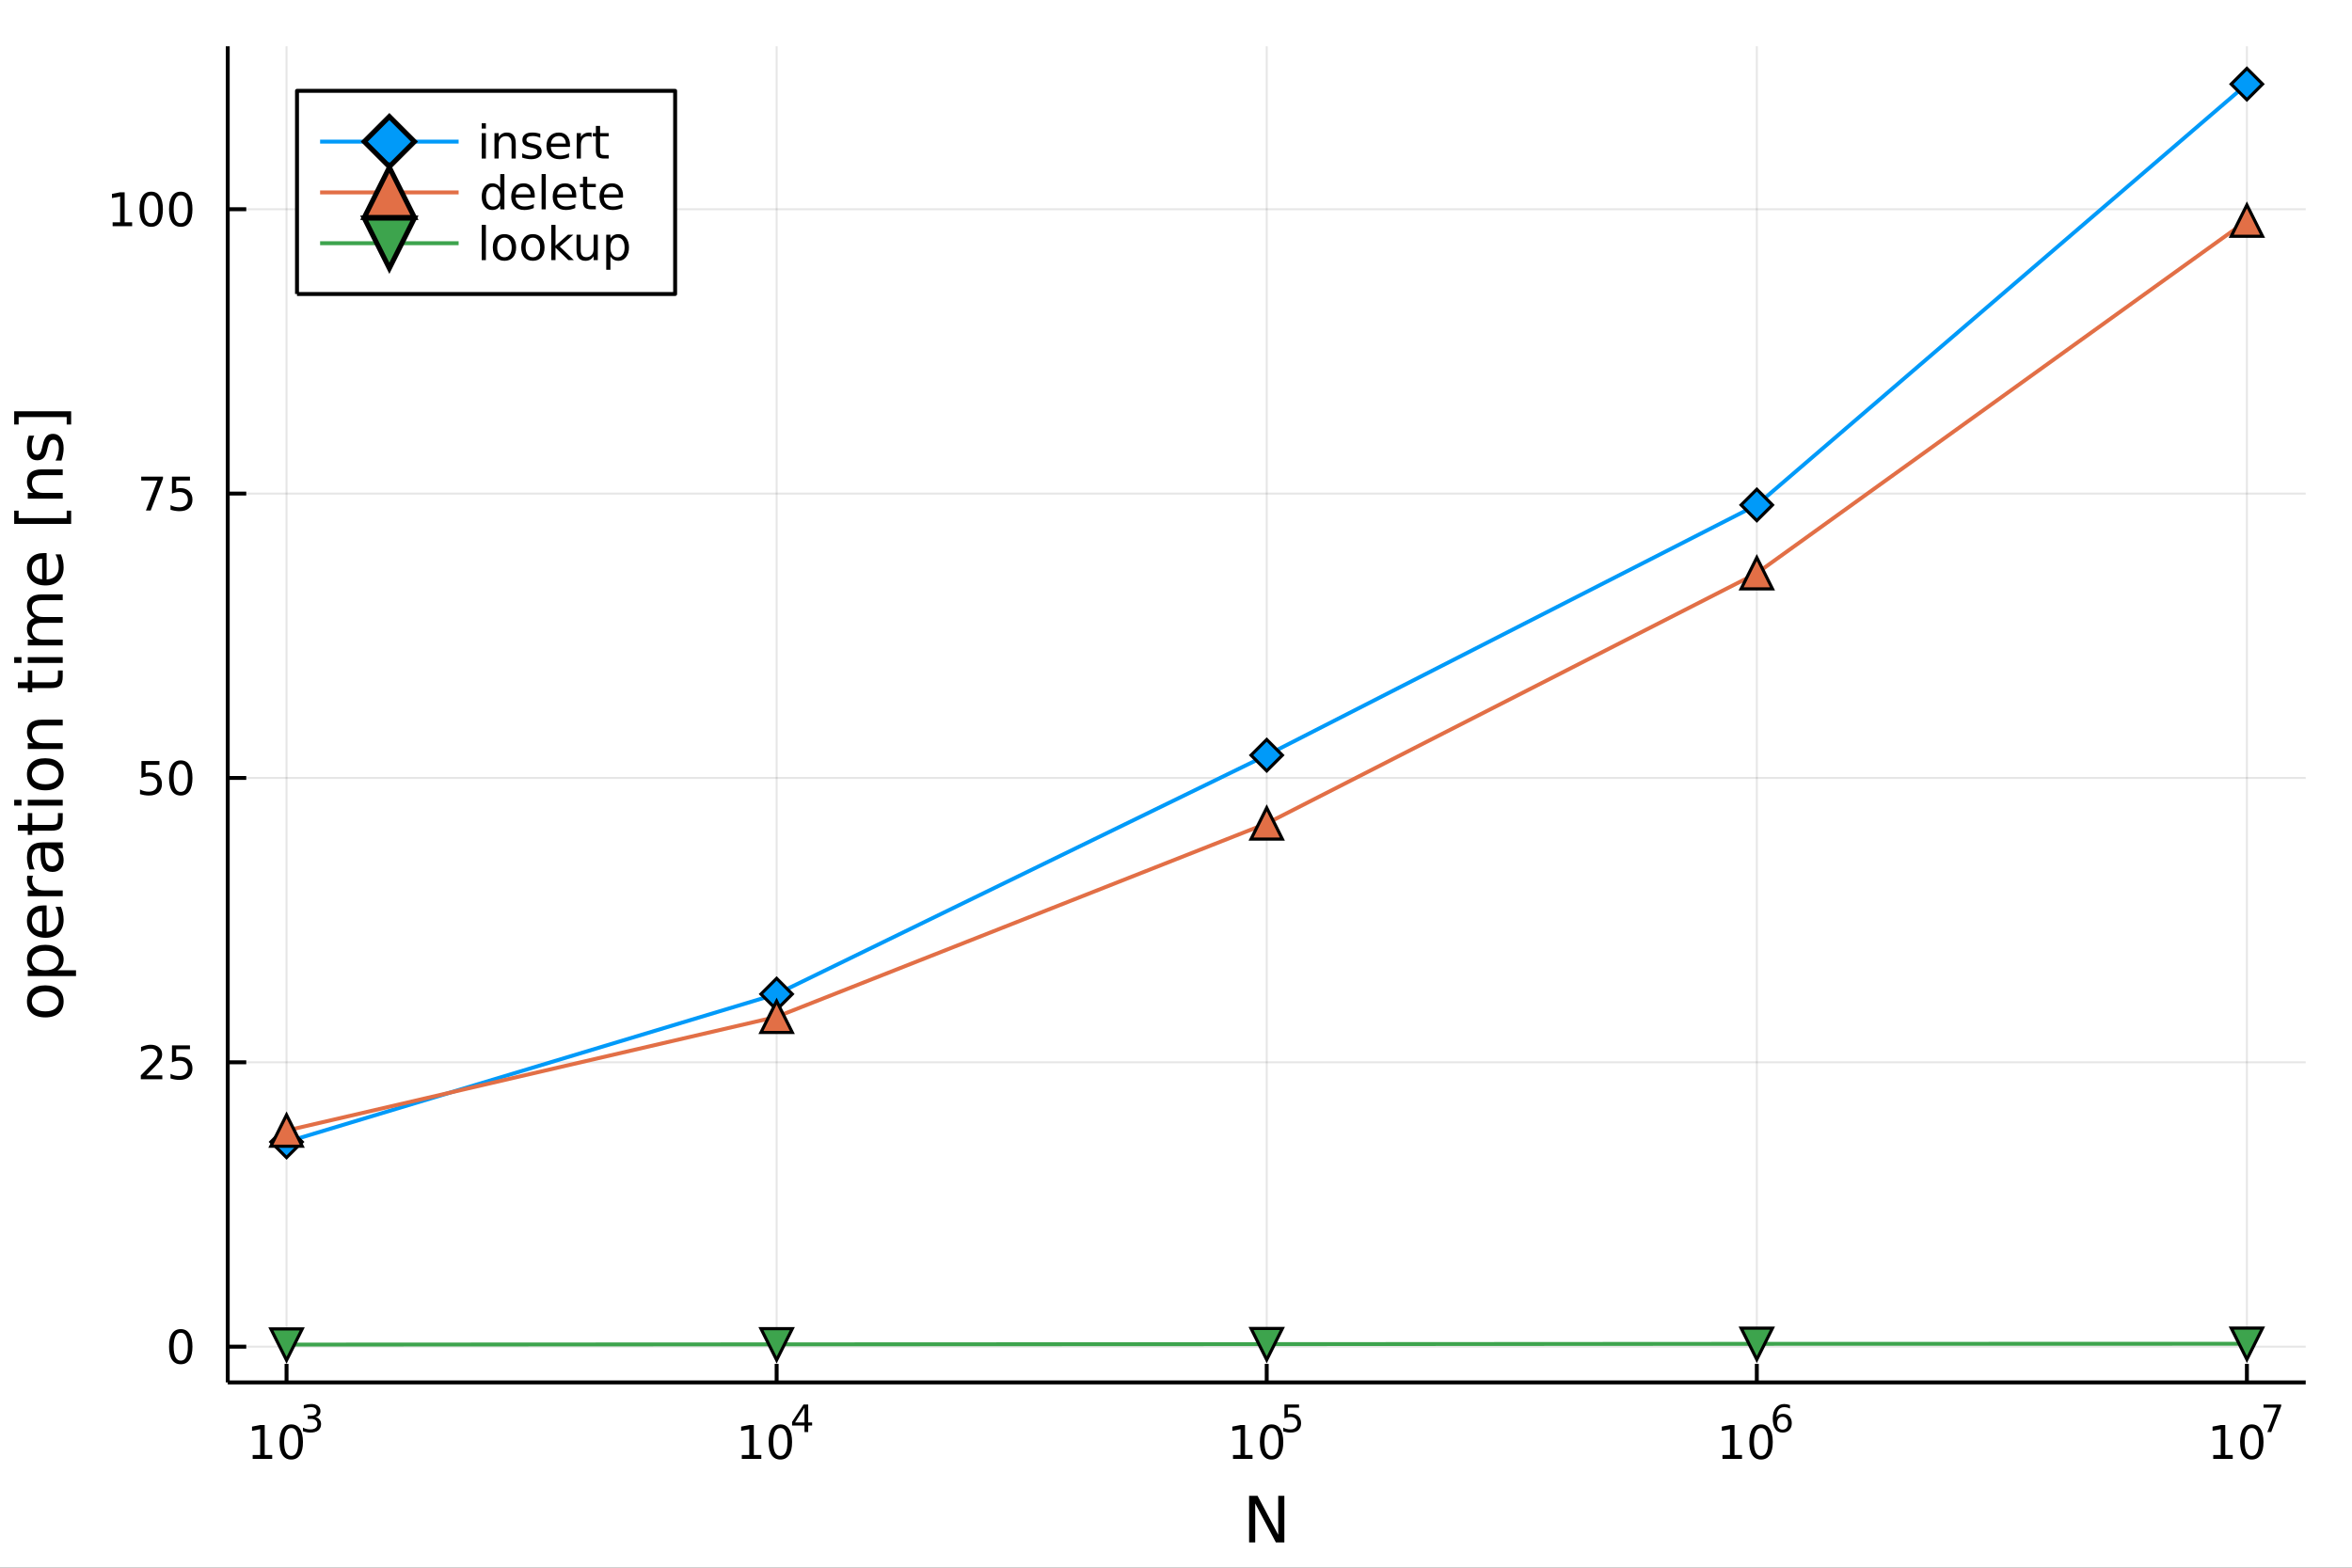 <?xml version="1.0" encoding="utf-8"?>
<svg xmlns="http://www.w3.org/2000/svg" xmlns:xlink="http://www.w3.org/1999/xlink" width="600" height="400" viewBox="0 0 2400 1600">
<rect x="0" y="0" width="2400" height="1600" fill="#333333" stroke="none"/>
<defs>
  <clipPath id="clip320">
    <rect x="0" y="0" width="2400" height="1600"/>
  </clipPath>
</defs>
<path clip-path="url(#clip320)" d="
M0 1600 L2400 1600 L2400 0 L0 0  Z
  " fill="#ffffff" fill-rule="evenodd" fill-opacity="1"/>
<defs>
  <clipPath id="clip321">
    <rect x="480" y="0" width="1681" height="1600"/>
  </clipPath>
</defs>
<path clip-path="url(#clip320)" d="
M232.389 1410.9 L2352.76 1410.9 L2352.76 47.244 L232.389 47.244  Z
  " fill="#ffffff" fill-rule="evenodd" fill-opacity="1"/>
<defs>
  <clipPath id="clip322">
    <rect x="232" y="47" width="2121" height="1365"/>
  </clipPath>
</defs>
<polyline clip-path="url(#clip322)" style="stroke:#000000; stroke-linecap:butt; stroke-linejoin:round; stroke-width:2; stroke-opacity:0.1; fill:none" points="
  292.4,1410.9 292.4,47.244 
  "/>
<polyline clip-path="url(#clip322)" style="stroke:#000000; stroke-linecap:butt; stroke-linejoin:round; stroke-width:2; stroke-opacity:0.1; fill:none" points="
  792.486,1410.9 792.486,47.244 
  "/>
<polyline clip-path="url(#clip322)" style="stroke:#000000; stroke-linecap:butt; stroke-linejoin:round; stroke-width:2; stroke-opacity:0.1; fill:none" points="
  1292.57,1410.9 1292.57,47.244 
  "/>
<polyline clip-path="url(#clip322)" style="stroke:#000000; stroke-linecap:butt; stroke-linejoin:round; stroke-width:2; stroke-opacity:0.1; fill:none" points="
  1792.66,1410.9 1792.66,47.244 
  "/>
<polyline clip-path="url(#clip322)" style="stroke:#000000; stroke-linecap:butt; stroke-linejoin:round; stroke-width:2; stroke-opacity:0.1; fill:none" points="
  2292.75,1410.9 2292.75,47.244 
  "/>
<polyline clip-path="url(#clip320)" style="stroke:#000000; stroke-linecap:butt; stroke-linejoin:round; stroke-width:4; stroke-opacity:1; fill:none" points="
  232.389,1410.9 2352.76,1410.9 
  "/>
<polyline clip-path="url(#clip320)" style="stroke:#000000; stroke-linecap:butt; stroke-linejoin:round; stroke-width:4; stroke-opacity:1; fill:none" points="
  292.4,1410.9 292.4,1392 
  "/>
<polyline clip-path="url(#clip320)" style="stroke:#000000; stroke-linecap:butt; stroke-linejoin:round; stroke-width:4; stroke-opacity:1; fill:none" points="
  792.486,1410.9 792.486,1392 
  "/>
<polyline clip-path="url(#clip320)" style="stroke:#000000; stroke-linecap:butt; stroke-linejoin:round; stroke-width:4; stroke-opacity:1; fill:none" points="
  1292.57,1410.9 1292.57,1392 
  "/>
<polyline clip-path="url(#clip320)" style="stroke:#000000; stroke-linecap:butt; stroke-linejoin:round; stroke-width:4; stroke-opacity:1; fill:none" points="
  1792.66,1410.9 1792.66,1392 
  "/>
<polyline clip-path="url(#clip320)" style="stroke:#000000; stroke-linecap:butt; stroke-linejoin:round; stroke-width:4; stroke-opacity:1; fill:none" points="
  2292.75,1410.9 2292.75,1392 
  "/>
<path clip-path="url(#clip320)" d="M257.843 1485.02 L265.482 1485.02 L265.482 1458.66 L257.172 1460.32 L257.172 1456.06 L265.436 1454.4 L270.112 1454.4 L270.112 1485.02 L277.751 1485.02 L277.751 1488.96 L257.843 1488.96 L257.843 1485.02 Z" fill="#000000" fill-rule="evenodd" fill-opacity="1" /><path clip-path="url(#clip320)" d="M297.195 1457.48 Q293.584 1457.48 291.755 1461.04 Q289.95 1464.58 289.95 1471.71 Q289.95 1478.82 291.755 1482.38 Q293.584 1485.92 297.195 1485.92 Q300.829 1485.92 302.635 1482.38 Q304.463 1478.82 304.463 1471.71 Q304.463 1464.58 302.635 1461.04 Q300.829 1457.48 297.195 1457.48 M297.195 1453.77 Q303.005 1453.77 306.061 1458.38 Q309.139 1462.96 309.139 1471.71 Q309.139 1480.44 306.061 1485.04 Q303.005 1489.63 297.195 1489.63 Q291.385 1489.63 288.306 1485.04 Q285.251 1480.44 285.251 1471.71 Q285.251 1462.96 288.306 1458.38 Q291.385 1453.77 297.195 1453.77 Z" fill="#000000" fill-rule="evenodd" fill-opacity="1" /><path clip-path="url(#clip320)" d="M321.835 1446.41 Q324.562 1446.99 326.085 1448.83 Q327.627 1450.68 327.627 1453.38 Q327.627 1457.54 324.769 1459.82 Q321.91 1462.09 316.644 1462.09 Q314.876 1462.09 312.995 1461.73 Q311.133 1461.4 309.139 1460.7 L309.139 1457.03 Q310.719 1457.95 312.6 1458.42 Q314.481 1458.89 316.531 1458.89 Q320.104 1458.89 321.966 1457.48 Q323.847 1456.07 323.847 1453.38 Q323.847 1450.9 322.098 1449.51 Q320.368 1448.1 317.264 1448.1 L313.992 1448.1 L313.992 1444.98 L317.415 1444.98 Q320.217 1444.98 321.703 1443.87 Q323.189 1442.74 323.189 1440.63 Q323.189 1438.47 321.647 1437.32 Q320.123 1436.16 317.264 1436.16 Q315.703 1436.16 313.917 1436.49 Q312.13 1436.83 309.986 1437.55 L309.986 1434.16 Q312.149 1433.56 314.029 1433.26 Q315.929 1432.96 317.603 1432.96 Q321.929 1432.96 324.449 1434.93 Q326.969 1436.89 326.969 1440.24 Q326.969 1442.57 325.634 1444.19 Q324.298 1445.79 321.835 1446.41 Z" fill="#000000" fill-rule="evenodd" fill-opacity="1" /><path clip-path="url(#clip320)" d="M756.942 1485.02 L764.581 1485.02 L764.581 1458.66 L756.271 1460.32 L756.271 1456.06 L764.535 1454.4 L769.211 1454.4 L769.211 1485.02 L776.85 1485.02 L776.85 1488.96 L756.942 1488.96 L756.942 1485.02 Z" fill="#000000" fill-rule="evenodd" fill-opacity="1" /><path clip-path="url(#clip320)" d="M796.294 1457.48 Q792.683 1457.48 790.854 1461.04 Q789.049 1464.58 789.049 1471.71 Q789.049 1478.82 790.854 1482.38 Q792.683 1485.92 796.294 1485.92 Q799.928 1485.92 801.734 1482.38 Q803.563 1478.82 803.563 1471.71 Q803.563 1464.58 801.734 1461.04 Q799.928 1457.48 796.294 1457.48 M796.294 1453.77 Q802.104 1453.77 805.16 1458.38 Q808.238 1462.96 808.238 1471.71 Q808.238 1480.44 805.16 1485.04 Q802.104 1489.63 796.294 1489.63 Q790.484 1489.63 787.405 1485.04 Q784.35 1480.44 784.35 1471.71 Q784.35 1462.96 787.405 1458.38 Q790.484 1453.77 796.294 1453.77 Z" fill="#000000" fill-rule="evenodd" fill-opacity="1" /><path clip-path="url(#clip320)" d="M820.915 1436.78 L811.323 1451.77 L820.915 1451.77 L820.915 1436.78 M819.918 1433.47 L824.695 1433.47 L824.695 1451.77 L828.701 1451.77 L828.701 1454.93 L824.695 1454.93 L824.695 1461.55 L820.915 1461.55 L820.915 1454.93 L808.238 1454.93 L808.238 1451.26 L819.918 1433.47 Z" fill="#000000" fill-rule="evenodd" fill-opacity="1" /><path clip-path="url(#clip320)" d="M1258.18 1485.02 L1265.81 1485.02 L1265.81 1458.66 L1257.5 1460.32 L1257.5 1456.06 L1265.77 1454.4 L1270.44 1454.4 L1270.44 1485.02 L1278.08 1485.02 L1278.08 1488.96 L1258.18 1488.96 L1258.18 1485.02 Z" fill="#000000" fill-rule="evenodd" fill-opacity="1" /><path clip-path="url(#clip320)" d="M1297.53 1457.48 Q1293.92 1457.48 1292.09 1461.04 Q1290.28 1464.58 1290.28 1471.71 Q1290.28 1478.82 1292.09 1482.38 Q1293.92 1485.92 1297.53 1485.92 Q1301.16 1485.92 1302.97 1482.38 Q1304.8 1478.82 1304.8 1471.71 Q1304.8 1464.58 1302.97 1461.04 Q1301.16 1457.48 1297.53 1457.48 M1297.53 1453.77 Q1303.34 1453.77 1306.39 1458.38 Q1309.47 1462.96 1309.47 1471.71 Q1309.47 1480.44 1306.39 1485.04 Q1303.34 1489.63 1297.53 1489.63 Q1291.72 1489.63 1288.64 1485.04 Q1285.58 1480.44 1285.58 1471.71 Q1285.58 1462.96 1288.64 1458.38 Q1291.72 1453.77 1297.53 1453.77 Z" fill="#000000" fill-rule="evenodd" fill-opacity="1" /><path clip-path="url(#clip320)" d="M1310.66 1433.47 L1325.57 1433.47 L1325.57 1436.66 L1314.14 1436.66 L1314.14 1443.55 Q1314.96 1443.27 1315.79 1443.13 Q1316.62 1442.98 1317.45 1442.98 Q1322.15 1442.98 1324.89 1445.56 Q1327.64 1448.14 1327.64 1452.54 Q1327.64 1457.07 1324.82 1459.59 Q1322 1462.09 1316.86 1462.09 Q1315.1 1462.09 1313.25 1461.79 Q1311.43 1461.49 1309.47 1460.89 L1309.47 1457.07 Q1311.16 1457.99 1312.97 1458.44 Q1314.78 1458.89 1316.79 1458.89 Q1320.04 1458.89 1321.94 1457.18 Q1323.84 1455.47 1323.84 1452.54 Q1323.84 1449.6 1321.94 1447.89 Q1320.04 1446.18 1316.79 1446.18 Q1315.26 1446.18 1313.74 1446.52 Q1312.24 1446.86 1310.66 1447.57 L1310.66 1433.47 Z" fill="#000000" fill-rule="evenodd" fill-opacity="1" /><path clip-path="url(#clip320)" d="M1757.65 1485.02 L1765.29 1485.02 L1765.29 1458.66 L1756.98 1460.32 L1756.98 1456.06 L1765.24 1454.4 L1769.92 1454.4 L1769.92 1485.02 L1777.56 1485.02 L1777.56 1488.96 L1757.65 1488.96 L1757.65 1485.02 Z" fill="#000000" fill-rule="evenodd" fill-opacity="1" /><path clip-path="url(#clip320)" d="M1797 1457.48 Q1793.39 1457.48 1791.56 1461.04 Q1789.76 1464.58 1789.76 1471.71 Q1789.76 1478.82 1791.56 1482.38 Q1793.39 1485.92 1797 1485.92 Q1800.64 1485.92 1802.44 1482.38 Q1804.27 1478.82 1804.27 1471.71 Q1804.27 1464.58 1802.44 1461.04 Q1800.64 1457.48 1797 1457.48 M1797 1453.77 Q1802.81 1453.77 1805.87 1458.38 Q1808.95 1462.96 1808.95 1471.71 Q1808.95 1480.44 1805.87 1485.04 Q1802.81 1489.63 1797 1489.63 Q1791.19 1489.63 1788.11 1485.04 Q1785.06 1480.44 1785.06 1471.71 Q1785.06 1462.96 1788.11 1458.38 Q1791.19 1453.77 1797 1453.77 Z" fill="#000000" fill-rule="evenodd" fill-opacity="1" /><path clip-path="url(#clip320)" d="M1818.97 1445.99 Q1816.41 1445.99 1814.91 1447.74 Q1813.42 1449.49 1813.42 1452.54 Q1813.42 1455.57 1814.91 1457.33 Q1816.41 1459.08 1818.97 1459.08 Q1821.53 1459.08 1823.02 1457.33 Q1824.52 1455.57 1824.52 1452.54 Q1824.52 1449.49 1823.02 1447.74 Q1821.53 1445.99 1818.97 1445.99 M1826.51 1434.09 L1826.51 1437.55 Q1825.08 1436.87 1823.62 1436.51 Q1822.17 1436.16 1820.74 1436.16 Q1816.98 1436.16 1814.98 1438.69 Q1813.01 1441.23 1812.73 1446.37 Q1813.84 1444.73 1815.51 1443.87 Q1817.19 1442.98 1819.2 1442.98 Q1823.43 1442.98 1825.87 1445.56 Q1828.34 1448.12 1828.34 1452.54 Q1828.34 1456.86 1825.78 1459.48 Q1823.22 1462.09 1818.97 1462.09 Q1814.1 1462.09 1811.52 1458.37 Q1808.95 1454.62 1808.95 1447.53 Q1808.95 1440.88 1812.11 1436.93 Q1815.27 1432.96 1820.59 1432.96 Q1822.02 1432.96 1823.47 1433.24 Q1824.93 1433.52 1826.51 1434.09 Z" fill="#000000" fill-rule="evenodd" fill-opacity="1" /><path clip-path="url(#clip320)" d="M2258.41 1485.02 L2266.04 1485.02 L2266.04 1458.66 L2257.73 1460.32 L2257.73 1456.06 L2266 1454.4 L2270.67 1454.4 L2270.67 1485.02 L2278.31 1485.02 L2278.31 1488.96 L2258.41 1488.96 L2258.41 1485.02 Z" fill="#000000" fill-rule="evenodd" fill-opacity="1" /><path clip-path="url(#clip320)" d="M2297.76 1457.48 Q2294.15 1457.48 2292.32 1461.04 Q2290.51 1464.58 2290.51 1471.71 Q2290.51 1478.82 2292.32 1482.38 Q2294.15 1485.92 2297.76 1485.92 Q2301.39 1485.92 2303.2 1482.38 Q2305.03 1478.82 2305.03 1471.71 Q2305.03 1464.58 2303.2 1461.04 Q2301.39 1457.48 2297.76 1457.48 M2297.76 1453.77 Q2303.57 1453.77 2306.62 1458.38 Q2309.7 1462.96 2309.7 1471.71 Q2309.7 1480.44 2306.62 1485.04 Q2303.57 1489.63 2297.76 1489.63 Q2291.95 1489.63 2288.87 1485.04 Q2285.81 1480.44 2285.81 1471.71 Q2285.81 1462.96 2288.87 1458.38 Q2291.95 1453.77 2297.76 1453.77 Z" fill="#000000" fill-rule="evenodd" fill-opacity="1" /><path clip-path="url(#clip320)" d="M2309.7 1433.47 L2327.76 1433.47 L2327.76 1435.08 L2317.56 1461.55 L2313.59 1461.55 L2323.19 1436.66 L2309.7 1436.66 L2309.7 1433.47 Z" fill="#000000" fill-rule="evenodd" fill-opacity="1" /><path clip-path="url(#clip320)" d="M1274.59 1526.67 L1283.25 1526.67 L1304.32 1566.42 L1304.32 1526.67 L1310.56 1526.67 L1310.56 1574.19 L1301.9 1574.19 L1280.83 1534.43 L1280.83 1574.19 L1274.59 1574.19 L1274.59 1526.67 Z" fill="#000000" fill-rule="evenodd" fill-opacity="1" /><polyline clip-path="url(#clip322)" style="stroke:#000000; stroke-linecap:butt; stroke-linejoin:round; stroke-width:2; stroke-opacity:0.1; fill:none" points="
  232.389,1374.42 2352.76,1374.42 
  "/>
<polyline clip-path="url(#clip322)" style="stroke:#000000; stroke-linecap:butt; stroke-linejoin:round; stroke-width:2; stroke-opacity:0.1; fill:none" points="
  232.389,1084.2 2352.76,1084.2 
  "/>
<polyline clip-path="url(#clip322)" style="stroke:#000000; stroke-linecap:butt; stroke-linejoin:round; stroke-width:2; stroke-opacity:0.1; fill:none" points="
  232.389,793.978 2352.76,793.978 
  "/>
<polyline clip-path="url(#clip322)" style="stroke:#000000; stroke-linecap:butt; stroke-linejoin:round; stroke-width:2; stroke-opacity:0.1; fill:none" points="
  232.389,503.756 2352.76,503.756 
  "/>
<polyline clip-path="url(#clip322)" style="stroke:#000000; stroke-linecap:butt; stroke-linejoin:round; stroke-width:2; stroke-opacity:0.1; fill:none" points="
  232.389,213.535 2352.76,213.535 
  "/>
<polyline clip-path="url(#clip320)" style="stroke:#000000; stroke-linecap:butt; stroke-linejoin:round; stroke-width:4; stroke-opacity:1; fill:none" points="
  232.389,1410.9 232.389,47.244 
  "/>
<polyline clip-path="url(#clip320)" style="stroke:#000000; stroke-linecap:butt; stroke-linejoin:round; stroke-width:4; stroke-opacity:1; fill:none" points="
  232.389,1374.42 251.287,1374.42 
  "/>
<polyline clip-path="url(#clip320)" style="stroke:#000000; stroke-linecap:butt; stroke-linejoin:round; stroke-width:4; stroke-opacity:1; fill:none" points="
  232.389,1084.2 251.287,1084.2 
  "/>
<polyline clip-path="url(#clip320)" style="stroke:#000000; stroke-linecap:butt; stroke-linejoin:round; stroke-width:4; stroke-opacity:1; fill:none" points="
  232.389,793.978 251.287,793.978 
  "/>
<polyline clip-path="url(#clip320)" style="stroke:#000000; stroke-linecap:butt; stroke-linejoin:round; stroke-width:4; stroke-opacity:1; fill:none" points="
  232.389,503.756 251.287,503.756 
  "/>
<polyline clip-path="url(#clip320)" style="stroke:#000000; stroke-linecap:butt; stroke-linejoin:round; stroke-width:4; stroke-opacity:1; fill:none" points="
  232.389,213.535 251.287,213.535 
  "/>
<path clip-path="url(#clip320)" d="M184.445 1360.22 Q180.834 1360.22 179.005 1363.78 Q177.2 1367.32 177.2 1374.45 Q177.2 1381.56 179.005 1385.13 Q180.834 1388.67 184.445 1388.67 Q188.079 1388.67 189.885 1385.13 Q191.713 1381.56 191.713 1374.45 Q191.713 1367.32 189.885 1363.78 Q188.079 1360.22 184.445 1360.22 M184.445 1356.51 Q190.255 1356.51 193.311 1361.12 Q196.389 1365.7 196.389 1374.45 Q196.389 1383.18 193.311 1387.79 Q190.255 1392.37 184.445 1392.37 Q178.635 1392.37 175.556 1387.79 Q172.501 1383.18 172.501 1374.45 Q172.501 1365.7 175.556 1361.12 Q178.635 1356.51 184.445 1356.51 Z" fill="#000000" fill-rule="evenodd" fill-opacity="1" /><path clip-path="url(#clip320)" d="M149.306 1097.54 L165.626 1097.54 L165.626 1101.48 L143.681 1101.48 L143.681 1097.54 Q146.343 1094.79 150.927 1090.16 Q155.533 1085.51 156.714 1084.16 Q158.959 1081.64 159.839 1079.9 Q160.741 1078.15 160.741 1076.46 Q160.741 1073.7 158.797 1071.96 Q156.876 1070.23 153.774 1070.23 Q151.575 1070.23 149.121 1070.99 Q146.691 1071.76 143.913 1073.31 L143.913 1068.59 Q146.737 1067.45 149.191 1066.87 Q151.644 1066.29 153.681 1066.29 Q159.052 1066.29 162.246 1068.98 Q165.44 1071.66 165.44 1076.15 Q165.44 1078.28 164.63 1080.21 Q163.843 1082.1 161.737 1084.7 Q161.158 1085.37 158.056 1088.59 Q154.954 1091.78 149.306 1097.54 Z" fill="#000000" fill-rule="evenodd" fill-opacity="1" /><path clip-path="url(#clip320)" d="M175.487 1066.92 L193.843 1066.92 L193.843 1070.85 L179.769 1070.85 L179.769 1079.33 Q180.788 1078.98 181.806 1078.82 Q182.825 1078.63 183.843 1078.63 Q189.63 1078.63 193.01 1081.8 Q196.389 1084.97 196.389 1090.39 Q196.389 1095.97 192.917 1099.07 Q189.445 1102.15 183.126 1102.15 Q180.95 1102.15 178.681 1101.78 Q176.436 1101.41 174.028 1100.67 L174.028 1095.97 Q176.112 1097.1 178.334 1097.66 Q180.556 1098.21 183.033 1098.21 Q187.038 1098.21 189.375 1096.11 Q191.713 1094 191.713 1090.39 Q191.713 1086.78 189.375 1084.67 Q187.038 1082.57 183.033 1082.57 Q181.158 1082.57 179.283 1082.98 Q177.431 1083.4 175.487 1084.28 L175.487 1066.92 Z" fill="#000000" fill-rule="evenodd" fill-opacity="1" /><path clip-path="url(#clip320)" d="M144.329 776.698 L162.686 776.698 L162.686 780.633 L148.612 780.633 L148.612 789.105 Q149.63 788.758 150.649 788.596 Q151.667 788.41 152.686 788.41 Q158.473 788.41 161.852 791.582 Q165.232 794.753 165.232 800.17 Q165.232 805.748 161.76 808.85 Q158.288 811.929 151.968 811.929 Q149.792 811.929 147.524 811.558 Q145.279 811.188 142.871 810.447 L142.871 805.748 Q144.954 806.883 147.177 807.438 Q149.399 807.994 151.876 807.994 Q155.88 807.994 158.218 805.887 Q160.556 803.781 160.556 800.17 Q160.556 796.559 158.218 794.452 Q155.88 792.346 151.876 792.346 Q150.001 792.346 148.126 792.762 Q146.274 793.179 144.329 794.059 L144.329 776.698 Z" fill="#000000" fill-rule="evenodd" fill-opacity="1" /><path clip-path="url(#clip320)" d="M184.445 779.776 Q180.834 779.776 179.005 783.341 Q177.2 786.883 177.2 794.012 Q177.2 801.119 179.005 804.683 Q180.834 808.225 184.445 808.225 Q188.079 808.225 189.885 804.683 Q191.713 801.119 191.713 794.012 Q191.713 786.883 189.885 783.341 Q188.079 779.776 184.445 779.776 M184.445 776.073 Q190.255 776.073 193.311 780.679 Q196.389 785.262 196.389 794.012 Q196.389 802.739 193.311 807.346 Q190.255 811.929 184.445 811.929 Q178.635 811.929 175.556 807.346 Q172.501 802.739 172.501 794.012 Q172.501 785.262 175.556 780.679 Q178.635 776.073 184.445 776.073 Z" fill="#000000" fill-rule="evenodd" fill-opacity="1" /><path clip-path="url(#clip320)" d="M144.098 486.476 L166.32 486.476 L166.32 488.467 L153.774 521.036 L148.89 521.036 L160.695 490.412 L144.098 490.412 L144.098 486.476 Z" fill="#000000" fill-rule="evenodd" fill-opacity="1" /><path clip-path="url(#clip320)" d="M175.487 486.476 L193.843 486.476 L193.843 490.412 L179.769 490.412 L179.769 498.884 Q180.788 498.537 181.806 498.375 Q182.825 498.189 183.843 498.189 Q189.63 498.189 193.01 501.361 Q196.389 504.532 196.389 509.949 Q196.389 515.527 192.917 518.629 Q189.445 521.708 183.126 521.708 Q180.95 521.708 178.681 521.337 Q176.436 520.967 174.028 520.226 L174.028 515.527 Q176.112 516.661 178.334 517.217 Q180.556 517.773 183.033 517.773 Q187.038 517.773 189.375 515.666 Q191.713 513.56 191.713 509.949 Q191.713 506.337 189.375 504.231 Q187.038 502.124 183.033 502.124 Q181.158 502.124 179.283 502.541 Q177.431 502.958 175.487 503.837 L175.487 486.476 Z" fill="#000000" fill-rule="evenodd" fill-opacity="1" /><path clip-path="url(#clip320)" d="M114.931 226.88 L122.57 226.88 L122.57 200.515 L114.26 202.181 L114.26 197.922 L122.524 196.255 L127.2 196.255 L127.2 226.88 L134.839 226.88 L134.839 230.815 L114.931 230.815 L114.931 226.88 Z" fill="#000000" fill-rule="evenodd" fill-opacity="1" /><path clip-path="url(#clip320)" d="M154.283 199.334 Q150.672 199.334 148.843 202.899 Q147.038 206.44 147.038 213.57 Q147.038 220.676 148.843 224.241 Q150.672 227.783 154.283 227.783 Q157.917 227.783 159.723 224.241 Q161.552 220.676 161.552 213.57 Q161.552 206.44 159.723 202.899 Q157.917 199.334 154.283 199.334 M154.283 195.63 Q160.093 195.63 163.149 200.237 Q166.227 204.82 166.227 213.57 Q166.227 222.297 163.149 226.903 Q160.093 231.487 154.283 231.487 Q148.473 231.487 145.394 226.903 Q142.339 222.297 142.339 213.57 Q142.339 204.82 145.394 200.237 Q148.473 195.63 154.283 195.63 Z" fill="#000000" fill-rule="evenodd" fill-opacity="1" /><path clip-path="url(#clip320)" d="M184.445 199.334 Q180.834 199.334 179.005 202.899 Q177.2 206.44 177.2 213.57 Q177.2 220.676 179.005 224.241 Q180.834 227.783 184.445 227.783 Q188.079 227.783 189.885 224.241 Q191.713 220.676 191.713 213.57 Q191.713 206.44 189.885 202.899 Q188.079 199.334 184.445 199.334 M184.445 195.63 Q190.255 195.63 193.311 200.237 Q196.389 204.82 196.389 213.57 Q196.389 222.297 193.311 226.903 Q190.255 231.487 184.445 231.487 Q178.635 231.487 175.556 226.903 Q172.501 222.297 172.501 213.57 Q172.501 204.82 175.556 200.237 Q178.635 195.63 184.445 195.63 Z" fill="#000000" fill-rule="evenodd" fill-opacity="1" /><path clip-path="url(#clip320)" d="M32.462 1022.02 Q32.462 1026.73 36.154 1029.47 Q39.815 1032.21 46.212 1032.21 Q52.609 1032.21 56.302 1029.5 Q59.962 1026.76 59.962 1022.02 Q59.962 1017.34 56.27 1014.6 Q52.578 1011.87 46.212 1011.87 Q39.878 1011.87 36.186 1014.6 Q32.462 1017.34 32.462 1022.02 M27.497 1022.02 Q27.497 1014.38 32.462 1010.02 Q37.427 1005.66 46.212 1005.66 Q54.965 1005.66 59.962 1010.02 Q64.927 1014.38 64.927 1022.02 Q64.927 1029.69 59.962 1034.05 Q54.965 1038.38 46.212 1038.38 Q37.427 1038.38 32.462 1034.05 Q27.497 1029.69 27.497 1022.02 Z" fill="#000000" fill-rule="evenodd" fill-opacity="1" /><path clip-path="url(#clip320)" d="M58.657 990.287 L77.563 990.287 L77.563 996.175 L28.356 996.175 L28.356 990.287 L33.767 990.287 Q30.584 988.441 29.056 985.64 Q27.497 982.807 27.497 978.893 Q27.497 972.4 32.653 968.357 Q37.809 964.283 46.212 964.283 Q54.615 964.283 59.771 968.357 Q64.927 972.4 64.927 978.893 Q64.927 982.807 63.399 985.64 Q61.84 988.441 58.657 990.287 M46.212 970.362 Q39.751 970.362 36.09 973.036 Q32.398 975.678 32.398 980.325 Q32.398 984.972 36.09 987.645 Q39.751 990.287 46.212 990.287 Q52.673 990.287 56.365 987.645 Q60.026 984.972 60.026 980.325 Q60.026 975.678 56.365 973.036 Q52.673 970.362 46.212 970.362 Z" fill="#000000" fill-rule="evenodd" fill-opacity="1" /><path clip-path="url(#clip320)" d="M44.716 924.084 L47.581 924.084 L47.581 951.011 Q53.628 950.629 56.811 947.382 Q59.962 944.104 59.962 938.279 Q59.962 934.905 59.134 931.754 Q58.307 928.572 56.652 925.452 L62.19 925.452 Q63.527 928.603 64.227 931.914 Q64.927 935.224 64.927 938.629 Q64.927 947.159 59.962 952.157 Q54.997 957.122 46.53 957.122 Q37.777 957.122 32.653 952.411 Q27.497 947.669 27.497 939.648 Q27.497 932.455 32.144 928.285 Q36.759 924.084 44.716 924.084 M42.997 929.94 Q38.191 930.004 35.327 932.646 Q32.462 935.256 32.462 939.584 Q32.462 944.486 35.231 947.446 Q38 950.374 43.029 950.82 L42.997 929.94 Z" fill="#000000" fill-rule="evenodd" fill-opacity="1" /><path clip-path="url(#clip320)" d="M33.831 893.815 Q33.258 894.802 33.003 895.979 Q32.717 897.125 32.717 898.525 Q32.717 903.491 35.963 906.164 Q39.178 908.806 45.225 908.806 L64.004 908.806 L64.004 914.694 L28.356 914.694 L28.356 908.806 L33.894 908.806 Q30.648 906.96 29.088 904 Q27.497 901.04 27.497 896.807 Q27.497 896.202 27.592 895.47 Q27.656 894.738 27.815 893.847 L33.831 893.815 Z" fill="#000000" fill-rule="evenodd" fill-opacity="1" /><path clip-path="url(#clip320)" d="M46.085 871.471 Q46.085 878.569 47.708 881.306 Q49.331 884.043 53.246 884.043 Q56.365 884.043 58.211 882.006 Q60.026 879.938 60.026 876.405 Q60.026 871.535 56.588 868.607 Q53.119 865.647 47.39 865.647 L46.085 865.647 L46.085 871.471 M43.666 859.79 L64.004 859.79 L64.004 865.647 L58.593 865.647 Q61.84 867.652 63.399 870.644 Q64.927 873.636 64.927 877.964 Q64.927 883.439 61.872 886.685 Q58.784 889.9 53.628 889.9 Q47.612 889.9 44.557 885.89 Q41.501 881.847 41.501 873.858 L41.501 865.647 L40.928 865.647 Q36.886 865.647 34.69 868.32 Q32.462 870.962 32.462 875.768 Q32.462 878.824 33.194 881.72 Q33.926 884.616 35.39 887.29 L29.98 887.29 Q28.738 884.075 28.133 881.052 Q27.497 878.028 27.497 875.163 Q27.497 867.429 31.507 863.61 Q35.518 859.79 43.666 859.79 Z" fill="#000000" fill-rule="evenodd" fill-opacity="1" /><path clip-path="url(#clip320)" d="M18.235 841.934 L28.356 841.934 L28.356 829.871 L32.908 829.871 L32.908 841.934 L52.259 841.934 Q56.62 841.934 57.861 840.757 Q59.103 839.547 59.103 835.887 L59.103 829.871 L64.004 829.871 L64.004 835.887 Q64.004 842.666 61.49 845.245 Q58.943 847.823 52.259 847.823 L32.908 847.823 L32.908 852.119 L28.356 852.119 L28.356 847.823 L18.235 847.823 L18.235 841.934 Z" fill="#000000" fill-rule="evenodd" fill-opacity="1" /><path clip-path="url(#clip320)" d="M28.356 822.169 L28.356 816.312 L64.004 816.312 L64.004 822.169 L28.356 822.169 M14.479 822.169 L14.479 816.312 L21.895 816.312 L21.895 822.169 L14.479 822.169 Z" fill="#000000" fill-rule="evenodd" fill-opacity="1" /><path clip-path="url(#clip320)" d="M32.462 790.245 Q32.462 794.955 36.154 797.693 Q39.815 800.43 46.212 800.43 Q52.609 800.43 56.302 797.725 Q59.962 794.987 59.962 790.245 Q59.962 785.566 56.27 782.829 Q52.578 780.092 46.212 780.092 Q39.878 780.092 36.186 782.829 Q32.462 785.566 32.462 790.245 M27.497 790.245 Q27.497 782.606 32.462 778.245 Q37.427 773.885 46.212 773.885 Q54.965 773.885 59.962 778.245 Q64.927 782.606 64.927 790.245 Q64.927 797.915 59.962 802.276 Q54.965 806.605 46.212 806.605 Q37.427 806.605 32.462 802.276 Q27.497 797.915 27.497 790.245 Z" fill="#000000" fill-rule="evenodd" fill-opacity="1" /><path clip-path="url(#clip320)" d="M42.488 734.545 L64.004 734.545 L64.004 740.401 L42.679 740.401 Q37.618 740.401 35.104 742.375 Q32.589 744.348 32.589 748.295 Q32.589 753.037 35.613 755.775 Q38.637 758.512 43.857 758.512 L64.004 758.512 L64.004 764.4 L28.356 764.4 L28.356 758.512 L33.894 758.512 Q30.68 756.411 29.088 753.578 Q27.497 750.714 27.497 746.99 Q27.497 740.847 31.316 737.696 Q35.104 734.545 42.488 734.545 Z" fill="#000000" fill-rule="evenodd" fill-opacity="1" /><path clip-path="url(#clip320)" d="M18.235 696.351 L28.356 696.351 L28.356 684.288 L32.908 684.288 L32.908 696.351 L52.259 696.351 Q56.62 696.351 57.861 695.173 Q59.103 693.963 59.103 690.303 L59.103 684.288 L64.004 684.288 L64.004 690.303 Q64.004 697.083 61.49 699.661 Q58.943 702.239 52.259 702.239 L32.908 702.239 L32.908 706.536 L28.356 706.536 L28.356 702.239 L18.235 702.239 L18.235 696.351 Z" fill="#000000" fill-rule="evenodd" fill-opacity="1" /><path clip-path="url(#clip320)" d="M28.356 676.585 L28.356 670.729 L64.004 670.729 L64.004 676.585 L28.356 676.585 M14.479 676.585 L14.479 670.729 L21.895 670.729 L21.895 676.585 L14.479 676.585 Z" fill="#000000" fill-rule="evenodd" fill-opacity="1" /><path clip-path="url(#clip320)" d="M35.199 630.72 Q31.253 628.524 29.375 625.468 Q27.497 622.413 27.497 618.275 Q27.497 612.705 31.412 609.682 Q35.295 606.658 42.488 606.658 L64.004 606.658 L64.004 612.546 L42.679 612.546 Q37.555 612.546 35.072 614.36 Q32.589 616.175 32.589 619.898 Q32.589 624.45 35.613 627.092 Q38.637 629.734 43.857 629.734 L64.004 629.734 L64.004 635.622 L42.679 635.622 Q37.523 635.622 35.072 637.436 Q32.589 639.25 32.589 643.038 Q32.589 647.526 35.645 650.167 Q38.669 652.809 43.857 652.809 L64.004 652.809 L64.004 658.697 L28.356 658.697 L28.356 652.809 L33.894 652.809 Q30.616 650.804 29.056 648.003 Q27.497 645.202 27.497 641.351 Q27.497 637.468 29.47 634.762 Q31.444 632.025 35.199 630.72 Z" fill="#000000" fill-rule="evenodd" fill-opacity="1" /><path clip-path="url(#clip320)" d="M44.716 564.485 L47.581 564.485 L47.581 591.412 Q53.628 591.03 56.811 587.784 Q59.962 584.505 59.962 578.681 Q59.962 575.307 59.134 572.156 Q58.307 568.973 56.652 565.854 L62.19 565.854 Q63.527 569.005 64.227 572.315 Q64.927 575.625 64.927 579.031 Q64.927 587.561 59.962 592.558 Q54.997 597.523 46.53 597.523 Q37.777 597.523 32.653 592.812 Q27.497 588.07 27.497 580.049 Q27.497 572.856 32.144 568.686 Q36.759 564.485 44.716 564.485 M42.997 570.341 Q38.191 570.405 35.327 573.047 Q32.462 575.657 32.462 579.986 Q32.462 584.887 35.231 587.847 Q38 590.775 43.029 591.221 L42.997 570.341 Z" fill="#000000" fill-rule="evenodd" fill-opacity="1" /><path clip-path="url(#clip320)" d="M14.479 534.694 L14.479 521.198 L19.03 521.198 L19.03 528.837 L68.046 528.837 L68.046 521.198 L72.598 521.198 L72.598 534.694 L14.479 534.694 Z" fill="#000000" fill-rule="evenodd" fill-opacity="1" /><path clip-path="url(#clip320)" d="M42.488 479.089 L64.004 479.089 L64.004 484.946 L42.679 484.946 Q37.618 484.946 35.104 486.919 Q32.589 488.892 32.589 492.839 Q32.589 497.581 35.613 500.319 Q38.637 503.056 43.857 503.056 L64.004 503.056 L64.004 508.944 L28.356 508.944 L28.356 503.056 L33.894 503.056 Q30.68 500.955 29.088 498.123 Q27.497 495.258 27.497 491.534 Q27.497 485.391 31.316 482.24 Q35.104 479.089 42.488 479.089 Z" fill="#000000" fill-rule="evenodd" fill-opacity="1" /><path clip-path="url(#clip320)" d="M29.407 444.682 L34.945 444.682 Q33.672 447.165 33.035 449.839 Q32.398 452.512 32.398 455.377 Q32.398 459.737 33.735 461.933 Q35.072 464.098 37.746 464.098 Q39.783 464.098 40.96 462.538 Q42.106 460.979 43.157 456.268 L43.602 454.263 Q44.939 448.024 47.39 445.414 Q49.809 442.773 54.169 442.773 Q59.134 442.773 62.031 446.719 Q64.927 450.634 64.927 457.509 Q64.927 460.374 64.354 463.493 Q63.813 466.58 62.699 470.018 L56.652 470.018 Q58.339 466.771 59.198 463.62 Q60.026 460.469 60.026 457.382 Q60.026 453.244 58.625 451.016 Q57.193 448.788 54.615 448.788 Q52.228 448.788 50.955 450.412 Q49.681 452.003 48.504 457.446 L48.026 459.483 Q46.88 464.925 44.525 467.344 Q42.138 469.763 38 469.763 Q32.971 469.763 30.234 466.199 Q27.497 462.634 27.497 456.077 Q27.497 452.831 27.974 449.966 Q28.452 447.101 29.407 444.682 Z" fill="#000000" fill-rule="evenodd" fill-opacity="1" /><path clip-path="url(#clip320)" d="M14.479 419.761 L72.598 419.761 L72.598 433.256 L68.046 433.256 L68.046 425.649 L19.03 425.649 L19.03 433.256 L14.479 433.256 L14.479 419.761 Z" fill="#000000" fill-rule="evenodd" fill-opacity="1" /><polyline clip-path="url(#clip322)" style="stroke:#009af9; stroke-linecap:butt; stroke-linejoin:round; stroke-width:4; stroke-opacity:1; fill:none" points="
  292.4,1165.46 792.486,1014.55 1292.57,770.76 1792.66,515.365 2292.75,85.838 
  "/>
<path clip-path="url(#clip322)" d="M292.4 1149.46 L276.4 1165.46 L292.4 1181.46 L308.4 1165.46 L292.4 1149.46 Z" fill="#009af9" fill-rule="evenodd" fill-opacity="1" stroke="#000000" stroke-opacity="1" stroke-width="3.2"/>
<path clip-path="url(#clip322)" d="M792.486 998.546 L776.486 1014.55 L792.486 1030.55 L808.486 1014.55 L792.486 998.546 Z" fill="#009af9" fill-rule="evenodd" fill-opacity="1" stroke="#000000" stroke-opacity="1" stroke-width="3.2"/>
<path clip-path="url(#clip322)" d="M1292.57 754.76 L1276.57 770.76 L1292.57 786.76 L1308.57 770.76 L1292.57 754.76 Z" fill="#009af9" fill-rule="evenodd" fill-opacity="1" stroke="#000000" stroke-opacity="1" stroke-width="3.2"/>
<path clip-path="url(#clip322)" d="M1792.66 499.365 L1776.66 515.365 L1792.66 531.365 L1808.66 515.365 L1792.66 499.365 Z" fill="#009af9" fill-rule="evenodd" fill-opacity="1" stroke="#000000" stroke-opacity="1" stroke-width="3.2"/>
<path clip-path="url(#clip322)" d="M2292.75 69.838 L2276.75 85.838 L2292.75 101.838 L2308.75 85.838 L2292.75 69.838 Z" fill="#009af9" fill-rule="evenodd" fill-opacity="1" stroke="#000000" stroke-opacity="1" stroke-width="3.2"/>
<polyline clip-path="url(#clip322)" style="stroke:#e26f46; stroke-linecap:butt; stroke-linejoin:round; stroke-width:4; stroke-opacity:1; fill:none" points="
  292.4,1153.85 792.486,1037.76 1292.57,840.413 1792.66,585.018 2292.75,225.144 
  "/>
<path clip-path="url(#clip322)" d="M292.4 1137.85 L276.4 1169.85 L308.4 1169.85 L292.4 1137.85 Z" fill="#e26f46" fill-rule="evenodd" fill-opacity="1" stroke="#000000" stroke-opacity="1" stroke-width="3.2"/>
<path clip-path="url(#clip322)" d="M792.486 1021.76 L776.486 1053.76 L808.486 1053.76 L792.486 1021.76 Z" fill="#e26f46" fill-rule="evenodd" fill-opacity="1" stroke="#000000" stroke-opacity="1" stroke-width="3.2"/>
<path clip-path="url(#clip322)" d="M1292.57 824.413 L1276.57 856.413 L1308.57 856.413 L1292.57 824.413 Z" fill="#e26f46" fill-rule="evenodd" fill-opacity="1" stroke="#000000" stroke-opacity="1" stroke-width="3.2"/>
<path clip-path="url(#clip322)" d="M1792.66 569.018 L1776.66 601.018 L1808.66 601.018 L1792.66 569.018 Z" fill="#e26f46" fill-rule="evenodd" fill-opacity="1" stroke="#000000" stroke-opacity="1" stroke-width="3.2"/>
<path clip-path="url(#clip322)" d="M2292.75 209.144 L2276.75 241.144 L2308.75 241.144 L2292.75 209.144 Z" fill="#e26f46" fill-rule="evenodd" fill-opacity="1" stroke="#000000" stroke-opacity="1" stroke-width="3.2"/>
<polyline clip-path="url(#clip322)" style="stroke:#3da44d; stroke-linecap:butt; stroke-linejoin:round; stroke-width:4; stroke-opacity:1; fill:none" points="
  292.4,1372.3 792.486,1372.05 1292.57,1371.83 1792.66,1371.54 2292.75,1371.46 
  "/>
<path clip-path="url(#clip322)" d="M308.4 1356.3 L276.4 1356.3 L292.4 1388.3 L308.4 1356.3 Z" fill="#3da44d" fill-rule="evenodd" fill-opacity="1" stroke="#000000" stroke-opacity="1" stroke-width="3.2"/>
<path clip-path="url(#clip322)" d="M808.486 1356.05 L776.486 1356.05 L792.486 1388.05 L808.486 1356.05 Z" fill="#3da44d" fill-rule="evenodd" fill-opacity="1" stroke="#000000" stroke-opacity="1" stroke-width="3.2"/>
<path clip-path="url(#clip322)" d="M1308.57 1355.83 L1276.57 1355.83 L1292.57 1387.83 L1308.57 1355.83 Z" fill="#3da44d" fill-rule="evenodd" fill-opacity="1" stroke="#000000" stroke-opacity="1" stroke-width="3.2"/>
<path clip-path="url(#clip322)" d="M1808.66 1355.54 L1776.66 1355.54 L1792.66 1387.54 L1808.66 1355.54 Z" fill="#3da44d" fill-rule="evenodd" fill-opacity="1" stroke="#000000" stroke-opacity="1" stroke-width="3.2"/>
<path clip-path="url(#clip322)" d="M2308.75 1355.46 L2276.75 1355.46 L2292.75 1387.46 L2308.75 1355.46 Z" fill="#3da44d" fill-rule="evenodd" fill-opacity="1" stroke="#000000" stroke-opacity="1" stroke-width="3.2"/>
<path clip-path="url(#clip320)" d="
M303.068 300.059 L688.918 300.059 L688.918 92.699 L303.068 92.699  Z
  " fill="#ffffff" fill-rule="evenodd" fill-opacity="1"/>
<polyline clip-path="url(#clip320)" style="stroke:#000000; stroke-linecap:butt; stroke-linejoin:round; stroke-width:4; stroke-opacity:1; fill:none" points="
  303.068,300.059 688.918,300.059 688.918,92.699 303.068,92.699 303.068,300.059 
  "/>
<polyline clip-path="url(#clip320)" style="stroke:#009af9; stroke-linecap:butt; stroke-linejoin:round; stroke-width:4; stroke-opacity:1; fill:none" points="
  326.628,144.539 467.986,144.539 
  "/>
<path clip-path="url(#clip320)" d="M397.307 118.939 L371.707 144.539 L397.307 170.139 L422.907 144.539 L397.307 118.939 Z" fill="#009af9" fill-rule="evenodd" fill-opacity="1" stroke="#000000" stroke-opacity="1" stroke-width="5.12"/>
<path clip-path="url(#clip320)" d="M491.545 135.893 L495.804 135.893 L495.804 161.819 L491.545 161.819 L491.545 135.893 M491.545 125.801 L495.804 125.801 L495.804 131.194 L491.545 131.194 L491.545 125.801 Z" fill="#000000" fill-rule="evenodd" fill-opacity="1" /><path clip-path="url(#clip320)" d="M526.267 146.171 L526.267 161.819 L522.008 161.819 L522.008 146.31 Q522.008 142.629 520.573 140.801 Q519.138 138.972 516.267 138.972 Q512.818 138.972 510.828 141.171 Q508.837 143.37 508.837 147.166 L508.837 161.819 L504.554 161.819 L504.554 135.893 L508.837 135.893 L508.837 139.921 Q510.365 137.583 512.425 136.426 Q514.508 135.268 517.216 135.268 Q521.684 135.268 523.976 138.046 Q526.267 140.801 526.267 146.171 Z" fill="#000000" fill-rule="evenodd" fill-opacity="1" /><path clip-path="url(#clip320)" d="M551.29 136.657 L551.29 140.685 Q549.485 139.759 547.54 139.296 Q545.596 138.833 543.513 138.833 Q540.341 138.833 538.744 139.805 Q537.17 140.778 537.17 142.722 Q537.17 144.204 538.304 145.06 Q539.439 145.893 542.864 146.657 L544.323 146.981 Q548.86 147.954 550.758 149.736 Q552.679 151.495 552.679 154.666 Q552.679 158.278 549.809 160.384 Q546.962 162.49 541.962 162.49 Q539.878 162.49 537.61 162.074 Q535.364 161.68 532.864 160.87 L532.864 156.472 Q535.226 157.699 537.517 158.324 Q539.809 158.926 542.054 158.926 Q545.063 158.926 546.684 157.907 Q548.304 156.866 548.304 154.991 Q548.304 153.254 547.124 152.328 Q545.966 151.403 542.008 150.546 L540.526 150.199 Q536.568 149.366 534.809 147.653 Q533.05 145.916 533.05 142.907 Q533.05 139.25 535.642 137.259 Q538.235 135.268 543.003 135.268 Q545.364 135.268 547.448 135.616 Q549.531 135.963 551.29 136.657 Z" fill="#000000" fill-rule="evenodd" fill-opacity="1" /><path clip-path="url(#clip320)" d="M581.637 147.791 L581.637 149.875 L562.054 149.875 Q562.332 154.273 564.693 156.588 Q567.077 158.879 571.313 158.879 Q573.767 158.879 576.059 158.278 Q578.373 157.676 580.642 156.472 L580.642 160.5 Q578.35 161.472 575.943 161.981 Q573.536 162.49 571.059 162.49 Q564.855 162.49 561.221 158.879 Q557.61 155.268 557.61 149.111 Q557.61 142.745 561.036 139.018 Q564.485 135.268 570.318 135.268 Q575.549 135.268 578.582 138.648 Q581.637 142.004 581.637 147.791 M577.378 146.541 Q577.332 143.046 575.411 140.963 Q573.512 138.879 570.364 138.879 Q566.799 138.879 564.647 140.893 Q562.517 142.907 562.193 146.565 L577.378 146.541 Z" fill="#000000" fill-rule="evenodd" fill-opacity="1" /><path clip-path="url(#clip320)" d="M603.651 139.875 Q602.934 139.458 602.077 139.273 Q601.244 139.065 600.225 139.065 Q596.614 139.065 594.67 141.426 Q592.748 143.764 592.748 148.162 L592.748 161.819 L588.466 161.819 L588.466 135.893 L592.748 135.893 L592.748 139.921 Q594.091 137.56 596.244 136.426 Q598.397 135.268 601.475 135.268 Q601.915 135.268 602.447 135.338 Q602.98 135.384 603.628 135.5 L603.651 139.875 Z" fill="#000000" fill-rule="evenodd" fill-opacity="1" /><path clip-path="url(#clip320)" d="M612.332 128.532 L612.332 135.893 L621.105 135.893 L621.105 139.204 L612.332 139.204 L612.332 153.278 Q612.332 156.449 613.188 157.352 Q614.068 158.254 616.73 158.254 L621.105 158.254 L621.105 161.819 L616.73 161.819 Q611.799 161.819 609.924 159.99 Q608.049 158.139 608.049 153.278 L608.049 139.204 L604.924 139.204 L604.924 135.893 L608.049 135.893 L608.049 128.532 L612.332 128.532 Z" fill="#000000" fill-rule="evenodd" fill-opacity="1" /><polyline clip-path="url(#clip320)" style="stroke:#e26f46; stroke-linecap:butt; stroke-linejoin:round; stroke-width:4; stroke-opacity:1; fill:none" points="
  326.628,196.379 467.986,196.379 
  "/>
<path clip-path="url(#clip320)" d="M397.307 170.779 L371.707 221.979 L422.907 221.979 L397.307 170.779 Z" fill="#e26f46" fill-rule="evenodd" fill-opacity="1" stroke="#000000" stroke-opacity="1" stroke-width="5.12"/>
<path clip-path="url(#clip320)" d="M510.457 191.669 L510.457 177.641 L514.716 177.641 L514.716 213.659 L510.457 213.659 L510.457 209.77 Q509.115 212.085 507.054 213.219 Q505.017 214.33 502.147 214.33 Q497.448 214.33 494.485 210.58 Q491.545 206.831 491.545 200.719 Q491.545 194.608 494.485 190.858 Q497.448 187.108 502.147 187.108 Q505.017 187.108 507.054 188.243 Q509.115 189.354 510.457 191.669 M495.943 200.719 Q495.943 205.418 497.865 208.104 Q499.809 210.766 503.189 210.766 Q506.568 210.766 508.513 208.104 Q510.457 205.418 510.457 200.719 Q510.457 196.02 508.513 193.358 Q506.568 190.673 503.189 190.673 Q499.809 190.673 497.865 193.358 Q495.943 196.02 495.943 200.719 Z" fill="#000000" fill-rule="evenodd" fill-opacity="1" /><path clip-path="url(#clip320)" d="M545.665 199.631 L545.665 201.715 L526.082 201.715 Q526.36 206.113 528.721 208.428 Q531.105 210.719 535.341 210.719 Q537.795 210.719 540.087 210.118 Q542.401 209.516 544.67 208.312 L544.67 212.34 Q542.378 213.312 539.971 213.821 Q537.564 214.33 535.087 214.33 Q528.883 214.33 525.249 210.719 Q521.638 207.108 521.638 200.951 Q521.638 194.585 525.064 190.858 Q528.513 187.108 534.346 187.108 Q539.577 187.108 542.61 190.488 Q545.665 193.844 545.665 199.631 M541.406 198.381 Q541.36 194.886 539.439 192.803 Q537.54 190.719 534.392 190.719 Q530.827 190.719 528.675 192.733 Q526.545 194.747 526.221 198.405 L541.406 198.381 Z" fill="#000000" fill-rule="evenodd" fill-opacity="1" /><path clip-path="url(#clip320)" d="M552.656 177.641 L556.915 177.641 L556.915 213.659 L552.656 213.659 L552.656 177.641 Z" fill="#000000" fill-rule="evenodd" fill-opacity="1" /><path clip-path="url(#clip320)" d="M588.003 199.631 L588.003 201.715 L568.42 201.715 Q568.698 206.113 571.059 208.428 Q573.443 210.719 577.679 210.719 Q580.133 210.719 582.424 210.118 Q584.739 209.516 587.008 208.312 L587.008 212.34 Q584.716 213.312 582.309 213.821 Q579.901 214.33 577.424 214.33 Q571.221 214.33 567.587 210.719 Q563.975 207.108 563.975 200.951 Q563.975 194.585 567.401 190.858 Q570.85 187.108 576.684 187.108 Q581.915 187.108 584.948 190.488 Q588.003 193.844 588.003 199.631 M583.744 198.381 Q583.698 194.886 581.776 192.803 Q579.878 190.719 576.73 190.719 Q573.165 190.719 571.012 192.733 Q568.883 194.747 568.559 198.405 L583.744 198.381 Z" fill="#000000" fill-rule="evenodd" fill-opacity="1" /><path clip-path="url(#clip320)" d="M599.207 180.372 L599.207 187.733 L607.98 187.733 L607.98 191.044 L599.207 191.044 L599.207 205.118 Q599.207 208.289 600.063 209.192 Q600.943 210.094 603.605 210.094 L607.98 210.094 L607.98 213.659 L603.605 213.659 Q598.674 213.659 596.799 211.83 Q594.924 209.979 594.924 205.118 L594.924 191.044 L591.799 191.044 L591.799 187.733 L594.924 187.733 L594.924 180.372 L599.207 180.372 Z" fill="#000000" fill-rule="evenodd" fill-opacity="1" /><path clip-path="url(#clip320)" d="M635.757 199.631 L635.757 201.715 L616.174 201.715 Q616.452 206.113 618.813 208.428 Q621.197 210.719 625.433 210.719 Q627.887 210.719 630.179 210.118 Q632.494 209.516 634.762 208.312 L634.762 212.34 Q632.47 213.312 630.063 213.821 Q627.656 214.33 625.179 214.33 Q618.975 214.33 615.341 210.719 Q611.73 207.108 611.73 200.951 Q611.73 194.585 615.156 190.858 Q618.605 187.108 624.438 187.108 Q629.67 187.108 632.702 190.488 Q635.757 193.844 635.757 199.631 M631.498 198.381 Q631.452 194.886 629.531 192.803 Q627.632 190.719 624.484 190.719 Q620.92 190.719 618.767 192.733 Q616.637 194.747 616.313 198.405 L631.498 198.381 Z" fill="#000000" fill-rule="evenodd" fill-opacity="1" /><polyline clip-path="url(#clip320)" style="stroke:#3da44d; stroke-linecap:butt; stroke-linejoin:round; stroke-width:4; stroke-opacity:1; fill:none" points="
  326.628,248.219 467.986,248.219 
  "/>
<path clip-path="url(#clip320)" d="M422.907 222.619 L371.707 222.619 L397.307 273.819 L422.907 222.619 Z" fill="#3da44d" fill-rule="evenodd" fill-opacity="1" stroke="#000000" stroke-opacity="1" stroke-width="5.12"/>
<path clip-path="url(#clip320)" d="M491.545 229.481 L495.804 229.481 L495.804 265.499 L491.545 265.499 L491.545 229.481 Z" fill="#000000" fill-rule="evenodd" fill-opacity="1" /><path clip-path="url(#clip320)" d="M514.763 242.559 Q511.337 242.559 509.346 245.245 Q507.355 247.907 507.355 252.559 Q507.355 257.212 509.323 259.897 Q511.314 262.559 514.763 262.559 Q518.165 262.559 520.156 259.874 Q522.147 257.189 522.147 252.559 Q522.147 247.953 520.156 245.268 Q518.165 242.559 514.763 242.559 M514.763 238.948 Q520.318 238.948 523.49 242.559 Q526.661 246.171 526.661 252.559 Q526.661 258.925 523.49 262.559 Q520.318 266.17 514.763 266.17 Q509.184 266.17 506.013 262.559 Q502.865 258.925 502.865 252.559 Q502.865 246.171 506.013 242.559 Q509.184 238.948 514.763 238.948 Z" fill="#000000" fill-rule="evenodd" fill-opacity="1" /><path clip-path="url(#clip320)" d="M543.767 242.559 Q540.341 242.559 538.351 245.245 Q536.36 247.907 536.36 252.559 Q536.36 257.212 538.327 259.897 Q540.318 262.559 543.767 262.559 Q547.17 262.559 549.161 259.874 Q551.151 257.189 551.151 252.559 Q551.151 247.953 549.161 245.268 Q547.17 242.559 543.767 242.559 M543.767 238.948 Q549.323 238.948 552.494 242.559 Q555.665 246.171 555.665 252.559 Q555.665 258.925 552.494 262.559 Q549.323 266.17 543.767 266.17 Q538.189 266.17 535.017 262.559 Q531.869 258.925 531.869 252.559 Q531.869 246.171 535.017 242.559 Q538.189 238.948 543.767 238.948 Z" fill="#000000" fill-rule="evenodd" fill-opacity="1" /><path clip-path="url(#clip320)" d="M562.563 229.481 L566.846 229.481 L566.846 250.754 L579.554 239.573 L584.994 239.573 L571.244 251.703 L585.573 265.499 L580.017 265.499 L566.846 252.837 L566.846 265.499 L562.563 265.499 L562.563 229.481 Z" fill="#000000" fill-rule="evenodd" fill-opacity="1" /><path clip-path="url(#clip320)" d="M588.281 255.268 L588.281 239.573 L592.54 239.573 L592.54 255.106 Q592.54 258.786 593.975 260.638 Q595.41 262.467 598.281 262.467 Q601.73 262.467 603.721 260.268 Q605.734 258.069 605.734 254.272 L605.734 239.573 L609.994 239.573 L609.994 265.499 L605.734 265.499 L605.734 261.518 Q604.184 263.879 602.123 265.036 Q600.086 266.17 597.378 266.17 Q592.91 266.17 590.596 263.393 Q588.281 260.615 588.281 255.268 M598.998 238.948 L598.998 238.948 Z" fill="#000000" fill-rule="evenodd" fill-opacity="1" /><path clip-path="url(#clip320)" d="M622.887 261.61 L622.887 275.36 L618.605 275.36 L618.605 239.573 L622.887 239.573 L622.887 243.509 Q624.23 241.194 626.267 240.083 Q628.327 238.948 631.174 238.948 Q635.896 238.948 638.836 242.698 Q641.799 246.448 641.799 252.559 Q641.799 258.671 638.836 262.42 Q635.896 266.17 631.174 266.17 Q628.327 266.17 626.267 265.059 Q624.23 263.925 622.887 261.61 M637.378 252.559 Q637.378 247.86 635.433 245.198 Q633.512 242.513 630.132 242.513 Q626.753 242.513 624.808 245.198 Q622.887 247.86 622.887 252.559 Q622.887 257.258 624.808 259.944 Q626.753 262.606 630.132 262.606 Q633.512 262.606 635.433 259.944 Q637.378 257.258 637.378 252.559 Z" fill="#000000" fill-rule="evenodd" fill-opacity="1" /></svg>

